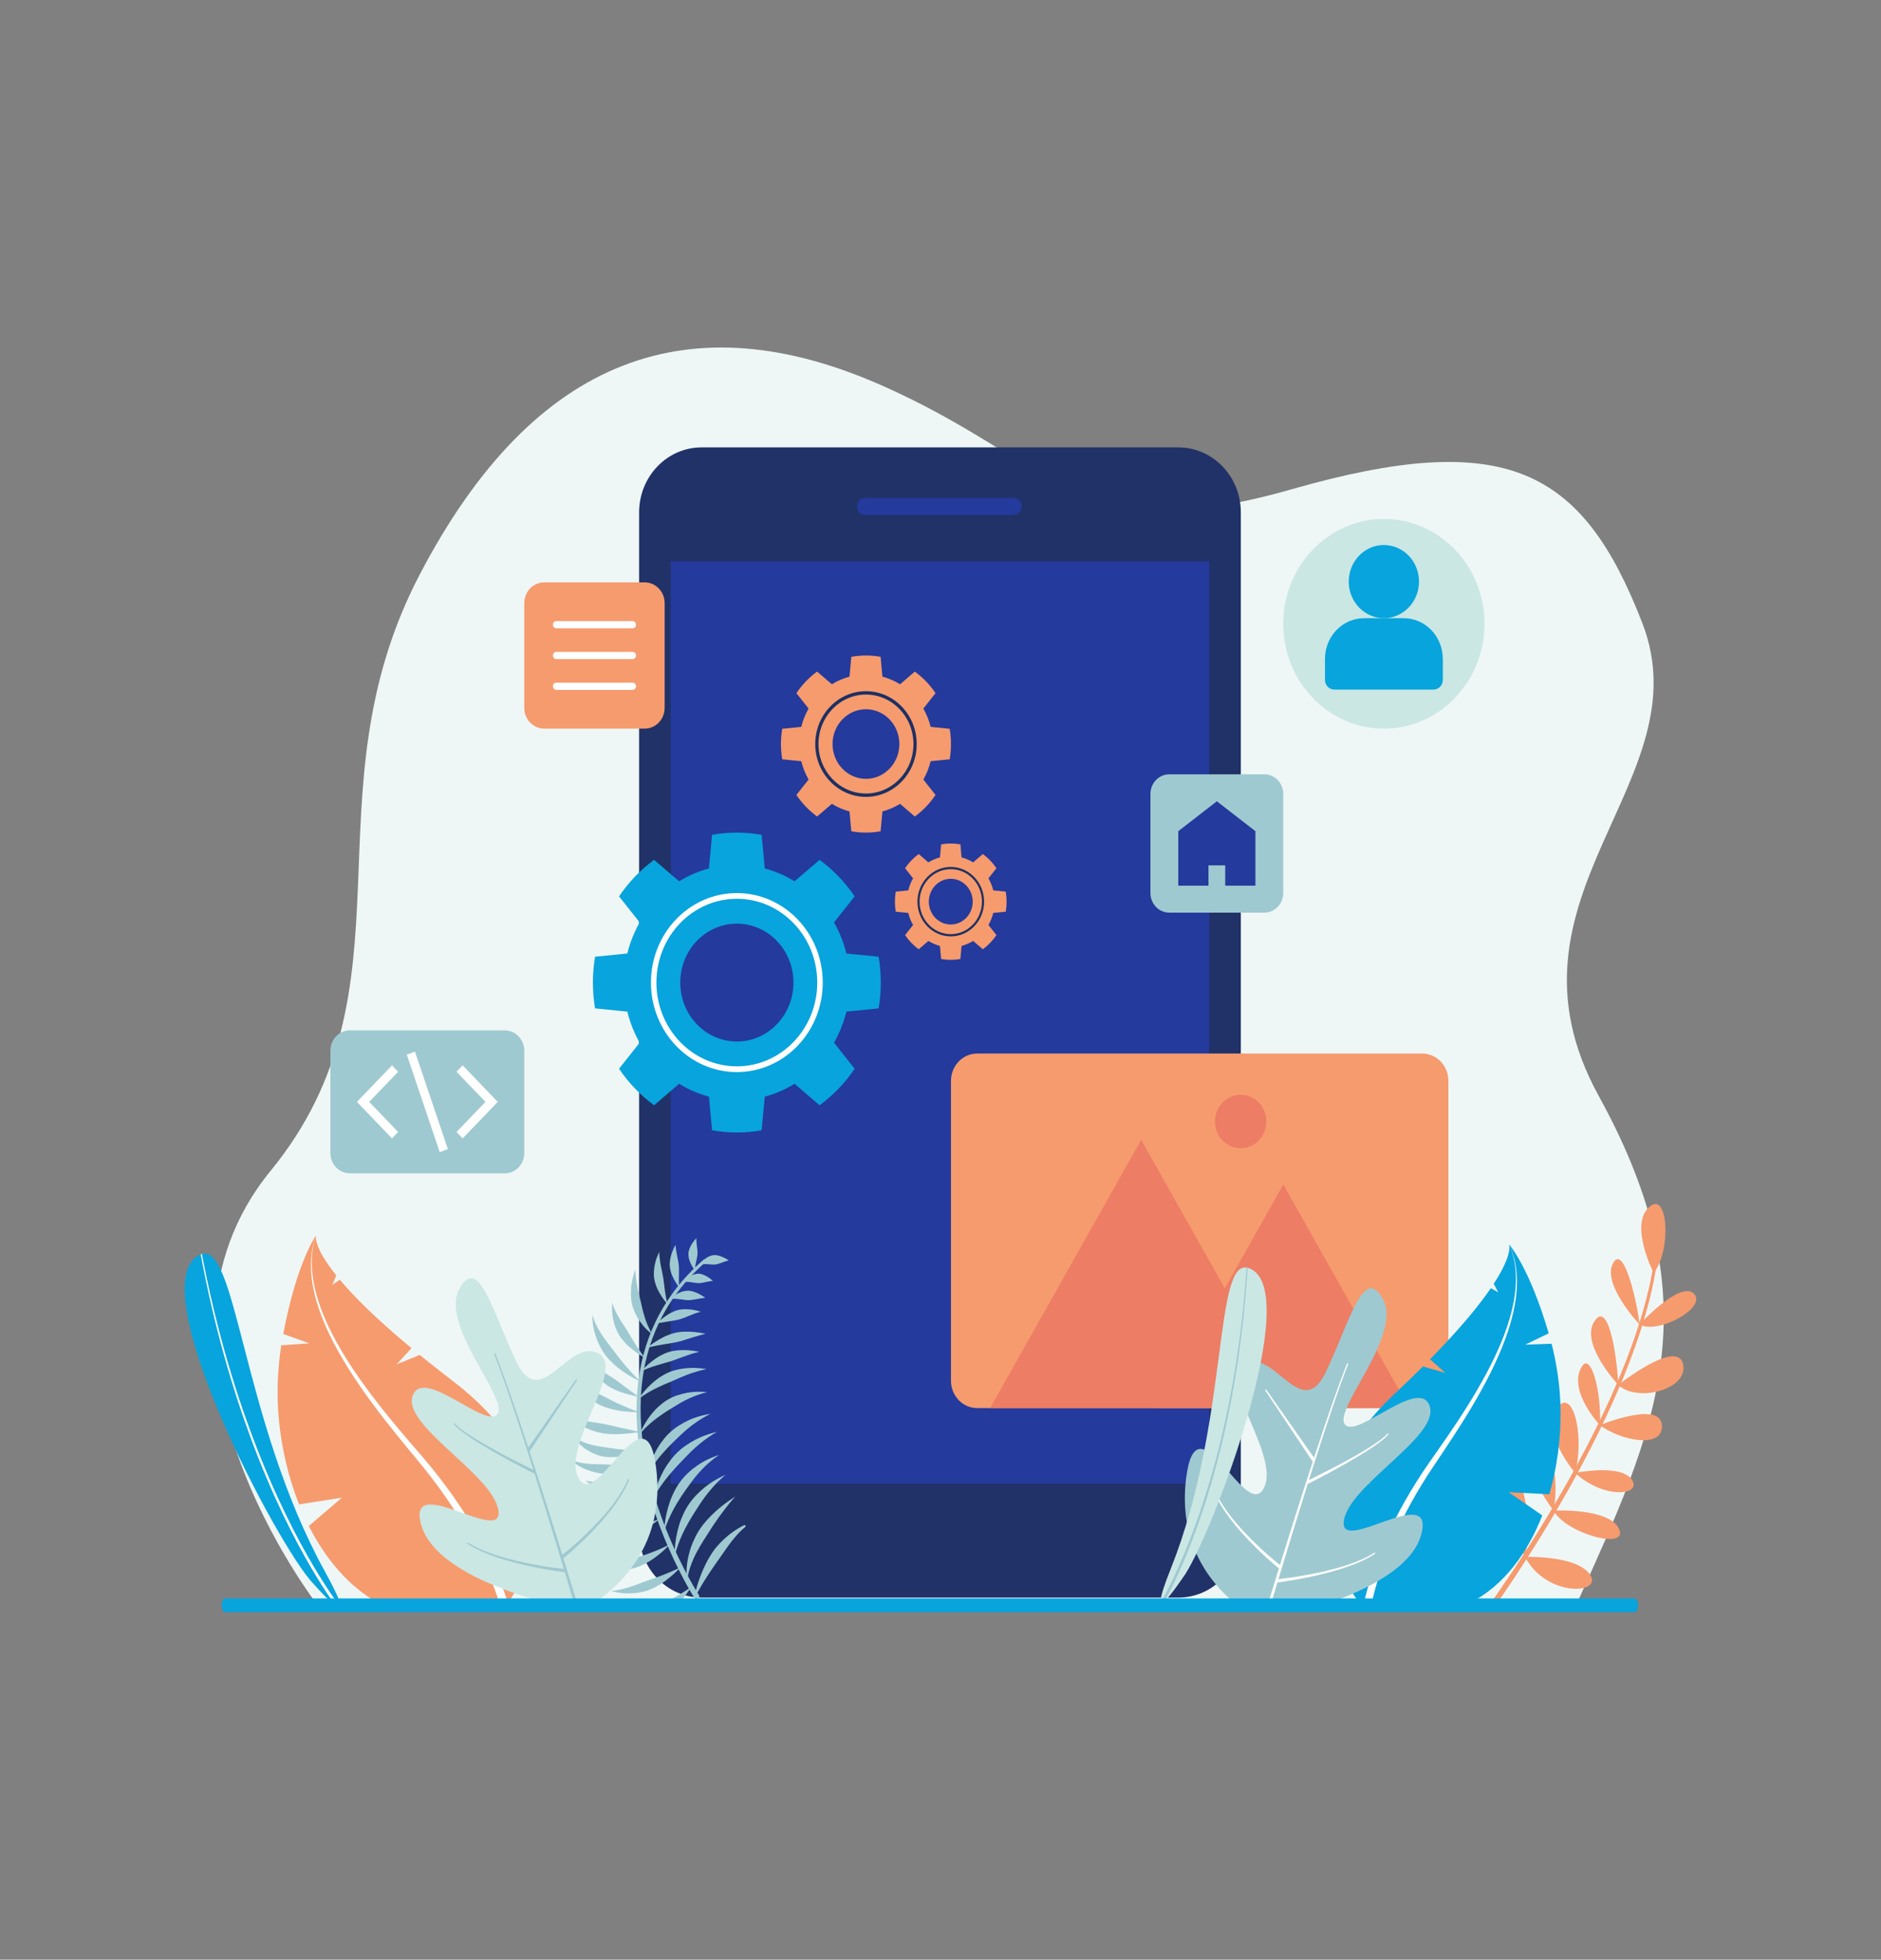 <?xml version="1.0" encoding="UTF-8"?><svg id="a" xmlns="http://www.w3.org/2000/svg" xmlns:xlink="http://www.w3.org/1999/xlink" viewBox="0 0 1281.81 1335.42"><rect x="0" y="0" width="1281.81" height="1335.42" fill="#808080" stroke="none"/><defs><style>.c{fill:#eef7f6;}.c,.d,.e,.f,.g,.h,.i,.j,.k,.l,.m{fill-rule:evenodd;}.d{fill:#1e3062;}.e{fill:#fff;}.f{fill:#f69b6e;}.n{clip-path:url(#b);}.g{fill:#08a4dd;}.h{fill:#9fc9d0;}.i{fill:#213268;}.j{fill:#243a9d;}.k{fill:#b5ded9;}.o{clip-rule:evenodd;fill:none;}.l{fill:#cae7e4;}.m{fill:#ed7d65;}</style><clipPath id="b"><polygon class="o" points="1281.81 0 0 0 0 1335.42 1281.81 1335.42 1281.81 0 1281.81 0"/></clipPath></defs><g class="n"><path class="c" d="M1073.55,1094.95H217.25s-134.88-172.38-32.88-297.04c102.01-124.66,22.89-255.57,101.56-406.23,78.67-150.67,185.65-186.24,315-129.01,119.8,53.01,132.25,112.78,279.1,70.79,146.44-41.88,198.38-14.01,239.11,91.06,41.95,108.22-104.65,186.16-29.66,322.35,78.63,142.8,39.33,226.01-15.94,348.08h0Z"/><path class="i" d="M845.57,349.21c0-24.48-19.05-44.33-42.55-44.33H478.07c-23.5,0-42.55,19.85-42.55,44.33v695.14c0,24.48,19.05,44.33,42.55,44.33h324.95c23.5,0,42.55-19.85,42.55-44.33V349.21h0Z"/><polygon class="j" points="824.04 382.48 457.05 382.48 457.05 1011.08 824.04 1011.08 824.04 382.48 824.04 382.48"/><path class="j" d="M696.18,345.12c0-3.23-2.51-5.84-5.61-5.84h-100.98c-3.1,0-5.61,2.62-5.61,5.84s2.51,5.84,5.61,5.84h100.98c3.1,0,5.61-2.62,5.61-5.84h0Z"/><path class="l" d="M943.04,353.65c37.84,0,68.57,32.01,68.57,71.43s-30.72,71.43-68.57,71.43-68.57-32.01-68.57-71.43,30.72-71.43,68.57-71.43h0Z"/><path class="g" d="M943.04,371.39c13.21,0,23.94,11.18,23.94,24.94s-10.73,24.94-23.94,24.94-23.94-11.18-23.94-24.94,10.73-24.94,23.94-24.94h0Z"/><path class="g" d="M983.2,449.03c0-7.36-2.81-14.42-7.8-19.63-5-5.21-11.78-8.13-18.84-8.13h-27.02c-7.07,0-13.85,2.92-18.84,8.13-5,5.21-7.8,12.27-7.8,19.63v14.27c0,3.66,2.85,6.63,6.36,6.63h67.6c3.51,0,6.36-2.97,6.36-6.63v-14.27h0Z"/><path class="g" d="M519.02,568.91c-11.18-2.04-22.61-2.04-33.79,0l-2.12,22.91c-7.14,1.89-13.98,4.85-20.32,8.77l-17.05-14.64c-9.29,6.8-17.37,15.22-23.89,24.89l14.06,17.76c-3.76,6.6-6.6,13.73-8.42,21.17l-21.99,2.2c-1.95,11.65-1.95,23.56,0,35.2l21.99,2.2c1.82,7.44,4.65,14.57,8.42,21.17l-14.06,17.76c6.52,9.67,14.61,18.1,23.89,24.89l17.05-14.64c6.34,3.92,13.18,6.87,20.32,8.77l2.12,22.91c11.18,2.04,22.61,2.04,33.79,0l2.12-22.91c7.14-1.89,13.98-4.85,20.32-8.77l17.05,14.64c9.29-6.8,17.37-15.22,23.89-24.89l-14.06-17.76c3.76-6.6,6.6-13.73,8.42-21.17l21.99-2.2c1.95-11.65,1.95-23.56,0-35.2l-21.99-2.2c-1.82-7.44-4.65-14.57-8.42-21.17l14.06-17.76c-6.52-9.67-14.61-18.1-23.89-24.89l-17.05,14.64c-6.34-3.92-13.18-6.87-20.32-8.77l-2.12-22.91h0Zm-16.89,60.5c21.28,0,38.56,18,38.56,40.17s-17.28,40.17-38.56,40.17-38.56-18-38.56-40.17,17.28-40.17,38.56-40.17h0Z"/><path class="e" d="M502.12,608.59c-32.31,0-58.54,27.33-58.54,60.99s26.23,60.99,58.54,60.99,58.54-27.33,58.54-60.99-26.23-60.99-58.54-60.99h0Zm0,3.89c30.25,0,54.8,25.58,54.8,57.09s-24.56,57.09-54.8,57.09-54.8-25.58-54.8-57.09,24.56-57.09,54.8-57.09h0Z"/><path class="f" d="M600.09,447.59c-6.6-1.2-13.35-1.2-19.95,0l-1.25,13.53c-4.22,1.12-8.26,2.86-12,5.18l-10.07-8.65c-5.48,4.01-10.26,8.99-14.11,14.7l8.3,10.49c-2.22,3.9-3.9,8.11-4.97,12.5l-12.99,1.3c-1.15,6.88-1.15,13.91,0,20.79l12.99,1.3c1.07,4.39,2.75,8.6,4.97,12.5l-8.3,10.49c3.85,5.71,8.62,10.69,14.11,14.7l10.07-8.65c3.74,2.32,7.78,4.06,12,5.18l1.25,13.53c6.6,1.2,13.35,1.2,19.95,0l1.25-13.53c4.22-1.12,8.26-2.86,12-5.18l10.07,8.65c5.48-4.01,10.26-8.99,14.11-14.7l-8.3-10.49c2.22-3.9,3.9-8.11,4.97-12.5l12.99-1.3c1.15-6.88,1.15-13.91,0-20.79l-12.99-1.3c-1.07-4.39-2.75-8.6-4.97-12.5l8.3-10.49c-3.85-5.71-8.62-10.69-14.11-14.7l-10.07,8.65c-3.74-2.32-7.78-4.06-12-5.18l-1.25-13.53h0Zm-9.98,35.72c12.57,0,22.77,10.63,22.77,23.72s-10.2,23.72-22.77,23.72-22.77-10.63-22.77-23.72,10.2-23.72,22.77-23.72h0Z"/><path class="d" d="M590.12,471.02c-19.08,0-34.57,16.14-34.57,36.01s15.49,36.01,34.57,36.01,34.57-16.14,34.57-36.01-15.49-36.01-34.57-36.01h0Zm0,2.3c17.86,0,32.36,15.11,32.36,33.71s-14.5,33.71-32.36,33.71-32.36-15.11-32.36-33.71,14.5-33.71,32.36-33.71h0Z"/><path class="f" d="M654.45,575.38c-4.34-.79-8.77-.79-13.11,0l-.82,8.89c-2.77,.73-5.43,1.88-7.88,3.4l-6.61-5.68c-3.6,2.64-6.74,5.9-9.27,9.66l5.45,6.89c-1.46,2.56-2.56,5.33-3.27,8.21l-8.53,.86c-.76,4.52-.76,9.14,0,13.66l8.53,.86c.71,2.89,1.81,5.65,3.27,8.21l-5.45,6.89c2.53,3.75,5.67,7.02,9.27,9.66l6.61-5.68c2.46,1.52,5.11,2.67,7.88,3.4l.82,8.89c4.34,.79,8.77,.79,13.11,0l.82-8.89c2.77-.74,5.43-1.88,7.88-3.4l6.61,5.68c3.6-2.64,6.74-5.9,9.27-9.66l-5.45-6.89c1.46-2.56,2.56-5.33,3.27-8.21l8.53-.86c.76-4.52,.76-9.14,0-13.66l-8.53-.86c-.71-2.89-1.81-5.65-3.27-8.21l5.45-6.89c-2.53-3.75-5.67-7.02-9.27-9.66l-6.61,5.68c-2.46-1.52-5.11-2.67-7.88-3.4l-.82-8.89h0Zm-6.55,23.47c8.26,0,14.96,6.98,14.96,15.58s-6.7,15.58-14.96,15.58-14.96-6.98-14.96-15.58,6.7-15.58,14.96-15.58h0Z"/><path class="d" d="M647.9,590.78c-12.53,0-22.71,10.6-22.71,23.66s10.18,23.66,22.71,23.66,22.71-10.6,22.71-23.66-10.18-23.66-22.71-23.66h0Zm0,1.51c11.73,0,21.26,9.93,21.26,22.15s-9.53,22.15-21.26,22.15-21.26-9.93-21.26-22.15,9.53-22.15,21.26-22.15h0Z"/><path class="f" d="M452.92,411.01c0-7.81-6.08-14.15-13.58-14.15h-68.5c-7.5,0-13.58,6.33-13.58,14.15v71.36c0,7.81,6.08,14.15,13.58,14.15h68.5c7.5,0,13.58-6.33,13.58-14.15v-71.36h0Z"/><path class="e" d="M433.43,425.71c0-.66-.25-1.28-.69-1.75-.44-.46-1.05-.72-1.68-.72h-51.92c-.63,0-1.23,.26-1.68,.72-.44,.46-.69,1.09-.69,1.75h0c0,.66,.25,1.29,.69,1.75,.44,.46,1.05,.72,1.68,.72h51.92c.63,0,1.23-.26,1.68-.72,.44-.46,.69-1.09,.69-1.75h0Z"/><path class="e" d="M433.43,446.69c0-.66-.25-1.28-.69-1.75-.44-.46-1.05-.72-1.68-.72h-51.92c-.63,0-1.23,.26-1.68,.72-.44,.46-.69,1.09-.69,1.75h0c0,.66,.25,1.29,.69,1.75,.44,.46,1.05,.72,1.68,.72h51.92c.63,0,1.23-.26,1.68-.72,.44-.46,.69-1.09,.69-1.75h0Z"/><path class="e" d="M433.43,467.67c0-.66-.25-1.28-.69-1.75-.44-.46-1.05-.72-1.68-.72h-51.92c-.63,0-1.23,.26-1.68,.72-.44,.46-.69,1.09-.69,1.75h0c0,.66,.25,1.29,.69,1.75,.44,.46,1.05,.72,1.68,.72h51.92c.63,0,1.23-.26,1.68-.72,.44-.46,.69-1.09,.69-1.75h0Z"/><path class="h" d="M874.47,541.03c0-7.39-5.75-13.38-12.85-13.38h-64.8c-7.1,0-12.85,5.99-12.85,13.38v67.51c0,7.39,5.75,13.38,12.85,13.38h64.8c7.1,0,12.85-5.99,12.85-13.38v-67.51h0Z"/><polygon class="j" points="829.22 546.04 855.5 566.4 855.5 603.54 834.93 603.54 834.93 589.69 823.52 589.69 823.52 603.54 802.95 603.54 802.95 566.4 829.22 546.04 829.22 546.04"/><path class="h" d="M357.27,715.99c0-7.64-5.95-13.83-13.28-13.83h-105.56c-7.33,0-13.28,6.19-13.28,13.83v69.77c0,7.64,5.94,13.83,13.28,13.83h105.56c7.33,0,13.28-6.19,13.28-13.83v-69.77h0Z"/><polygon class="e" points="251.6 750.88 271.31 730.34 267.13 725.99 243.24 750.88 267.13 775.77 271.31 771.41 251.6 750.88 251.6 750.88"/><polygon class="e" points="330.82 750.88 311.1 730.34 315.28 725.99 339.17 750.88 315.28 775.77 311.1 771.41 330.82 750.88 330.82 750.88"/><polygon class="e" points="282.78 716.65 277.21 718.69 299.64 785.11 305.2 783.07 282.78 716.65 282.78 716.65"/><path class="f" d="M987.01,736.58c0-10.3-8.02-18.66-17.91-18.66h-303.15c-9.89,0-17.91,8.35-17.91,18.66v204.31c0,10.3,8.02,18.66,17.91,18.66h303.15c9.89,0,17.91-8.35,17.91-18.66v-204.31h0Z"/><polygon class="m" points="777.66 776.78 880.6 959.54 674.73 959.54 777.66 776.78 777.66 776.78"/><polygon class="m" points="874.5 807.17 960.32 959.54 788.68 959.54 874.5 807.17 874.5 807.17"/><path class="m" d="M845.44,746.02c9.66,0,17.51,8.17,17.51,18.24s-7.85,18.24-17.51,18.24-17.51-8.17-17.51-18.24,7.85-18.24,17.51-18.24h0Z"/><path class="g" d="M213.69,1079.4c-23.7-24.23-119.11-204.95-77.4-224.46,24.96-11.68,28.03,112.53,85.25,216.21,26.22,47.51-5.2,10.97-7.85,8.25h0Z"/><path class="e" d="M232.37,1095.54s-30.63-38.01-59.7-114.87c-12.95-34.24-25.58-76.17-35.06-125.88-.04-.23-.25-.37-.47-.33-.22,.04-.36,.26-.32,.49,9.26,49.83,21.71,91.9,34.52,126.26,28.83,77.36,59.45,115.7,59.45,115.7,.36,.45,1.01,.51,1.44,.13,.43-.38,.49-1.05,.13-1.5h0Z"/><path class="f" d="M229.18,869.16c-16.05-19.99-13.89-27.2-13.89-27.2,0,0-13.03,18.02-22.27,67.08l17.71,6.38-19.09,1.33c-2.35,15.66-3.32,32.88-1.6,50.77,1.86,19.35,6.45,39.24,13.78,57.65l29.18-4.58-22.56,19.29c11.36,22.42,27.25,41.45,47.71,52.73,24.6,0,46.19,2.71,85.83,2.71,0,0,35.87-43.63,12.3-97.54l-24.24,6.04,21.6-11.61c-8.43-16.57-22.64-33.98-45.3-51.3-8.13-6.21-15.55-12.07-22.32-17.58l-15.77,6.41,10.17-11.02c-24-19.92-39.21-35.17-48.83-46.63l-5.13,3.53,2.71-6.47h0Z"/><path class="e" d="M341.21,1095.83s-5.05-21.38-22.8-52.35c-8.15-14.21-18.94-30.44-33.16-47.53-17.96-21.77-45.15-53.96-60.88-86.88-11.06-23.15-16.46-46.65-9.08-67.1-6.76,20.5-.79,43.67,10.72,66.37,16.41,32.36,44.08,63.76,62.39,85.01,14.67,17.16,25.87,33.47,34.32,47.8,15.08,25.58,21.47,44.85,23.37,51.32-.79,1.58-2.12,2.86-2.12,2.86,0,0-1.41,.56-2.62,.96-.06-.14-.11-.29-.15-.45h0Z"/><path class="h" d="M476.24,1086.91s-45.59-69.97-39.08-141.17c2.74-30.04,14.79-60.28,43.48-85.57,.43-.38,.49-1.05,.13-1.5-.36-.45-1.01-.51-1.44-.13-29.4,25.57-41.84,56.34-44.83,86.93-7.06,72.21,38.74,143.55,38.74,143.55,.56,.86,1.68,1.09,2.51,.51,.83-.58,1.05-1.76,.49-2.62h0Z"/><path class="h" d="M475.32,1085.2s2.71-5.09,7.3-12.12c1.56-2.39,3.34-4.95,5.24-7.69,1.41-2.03,2.9-4.12,4.4-6.28,1.44-2.06,2.86-4.19,4.41-6.27,3.29-4.43,6.81-8.71,11.08-12.19,.33-.22,.44-.67,.23-1.02-.21-.35-.65-.46-.98-.24-5.15,2.55-9.86,5.91-14.06,9.86-1.71,1.61-3.3,3.31-4.77,5.08-1,1.21-1.95,2.45-2.79,3.72-2.28,3.42-4.13,6.91-5.62,10.18-4.23,9.23-5.76,16.44-5.76,16.44-.14,.38,.05,.81,.41,.96,.37,.15,.78-.05,.92-.43h0Z"/><path class="h" d="M468.35,1076.98s.25-6.02,4.55-15.46c1.28-2.81,2.93-5.87,4.97-9.27,1.25-2.09,2.69-4.26,4.2-6.62,1.34-2.09,2.72-4.32,4.28-6.64,2.08-3.1,4.33-6.35,6.98-9.77,2.35-3.04,4.81-6.18,7.71-9.44-3.64,2.4-6.9,4.71-9.89,7.15-2.24,1.83-4.25,3.65-6.13,5.5-2.09,2.06-3.95,4.1-5.6,6.17-1.21,1.52-2.29,3.05-3.24,4.58-1.6,2.58-2.86,5.12-3.89,7.53-.8,1.85-1.44,3.63-1.96,5.34-1.53,4.98-2.17,9.18-2.39,12.54-.35,5.42,.39,8.4,.39,8.4h0Z"/><path class="h" d="M459.86,1060.17s1.65-8.2,7.19-18.81c.78-1.49,1.62-3.01,2.52-4.6,1.22-2.15,2.59-4.35,4.06-6.64,.9-1.41,1.83-2.87,2.81-4.35,1.39-2.1,2.82-4.26,4.46-6.41,1.55-2.03,3.19-4.05,5.02-6.08,2.58-2.86,5.35-5.66,8.62-8.36-3.91,1.77-7.4,3.7-10.61,5.89-2.36,1.61-4.48,3.33-6.47,5.13-2.14,1.95-4.06,3.96-5.77,6.06-1.21,1.49-2.3,3.03-3.25,4.59-1.55,2.52-2.78,5.07-3.82,7.56-.76,1.82-1.39,3.58-1.9,5.32-3.53,11.92-2.88,20.7-2.88,20.7h0Z"/><path class="h" d="M452.66,1043.46s2.22-8.11,8.12-18.16c.84-1.43,1.75-2.89,2.71-4.41,1.31-2.07,2.77-4.17,4.32-6.33,.96-1.35,1.95-2.73,2.98-4.12,1.48-2,3.01-4.03,4.75-6.02,1.66-1.9,3.41-3.76,5.35-5.59,2.77-2.6,5.73-5.09,9.21-7.38-4.03,1.3-7.64,2.85-11,4.75-2.46,1.39-4.68,2.92-6.77,4.57-2.24,1.77-4.26,3.64-6.07,5.63-1.28,1.4-2.43,2.86-3.46,4.36-1.64,2.39-2.99,4.86-4.13,7.28-.83,1.75-1.53,3.47-2.12,5.16-3.98,11.43-3.9,20.27-3.9,20.27h0Z"/><path class="h" d="M444.95,1021.46s3.52-7.28,10.92-16.13c1.04-1.25,2.15-2.52,3.31-3.85,1.58-1.8,3.32-3.62,5.13-5.51,1.13-1.17,2.27-2.39,3.46-3.61,1.71-1.75,3.45-3.55,5.38-5.29,1.84-1.67,3.74-3.3,5.83-4.9,2.97-2.28,6.09-4.46,9.65-6.42-4.02,.93-7.69,2.11-11.17,3.62-2.52,1.09-4.85,2.33-7.07,3.69-2.37,1.44-4.56,2.99-6.57,4.67-1.41,1.18-2.73,2.43-3.92,3.73-1.92,2.08-3.57,4.26-5.03,6.41-1.06,1.57-2,3.11-2.83,4.65-5.68,10.54-7.09,18.94-7.09,18.94h0Z"/><path class="h" d="M440.55,1006.27s3.38-7.17,10.74-15.61c1.04-1.19,2.14-2.39,3.3-3.65,1.58-1.71,3.31-3.41,5.14-5.18,1.13-1.1,2.28-2.23,3.49-3.37,1.72-1.63,3.48-3.29,5.44-4.89,1.86-1.52,3.79-3.01,5.9-4.46,2.99-2.05,6.14-3.98,9.74-5.7-4,.65-7.64,1.56-11.1,2.81-2.53,.91-4.87,1.99-7.1,3.19-2.4,1.29-4.61,2.7-6.64,4.25-1.44,1.1-2.77,2.27-3.98,3.49-1.95,1.97-3.63,4.06-5.1,6.13-1.07,1.51-2.02,3-2.86,4.5-5.69,10.2-6.96,18.49-6.96,18.49h0Z"/><path class="h" d="M435.97,977.33s4.27-5.58,12.28-11.44c1.12-.82,2.31-1.64,3.55-2.5,1.68-1.16,3.51-2.28,5.42-3.45,1.18-.72,2.38-1.48,3.63-2.23,1.79-1.08,3.61-2.19,5.6-3.2,1.9-.97,3.83-1.89,5.94-2.74,2.99-1.2,6.07-2.28,9.55-3.07-3.64-.35-6.98-.38-10.25-.06-2.41,.23-4.66,.66-6.85,1.23-2.36,.61-4.58,1.37-6.66,2.31-1.47,.66-2.86,1.42-4.16,2.25-2.08,1.35-3.93,2.86-5.6,4.4-1.21,1.13-2.3,2.27-3.3,3.43-2.7,3.16-4.68,6.16-6.13,8.71-2.17,3.82-3.02,6.37-3.02,6.37h0Z"/><path class="h" d="M435.3,953.23s3.79-3.06,10.53-6.57c2.15-1.12,4.57-2.23,7.27-3.42,1.73-.76,3.57-1.48,5.47-2.3,1.75-.76,3.54-1.6,5.45-2.4,2.68-1.12,5.44-2.24,8.49-3.2,2.87-.9,5.76-1.76,8.99-2.37-3.32-.53-6.39-.82-9.45-.82-2.23,0-4.32,.17-6.39,.44-2.22,.29-4.32,.72-6.33,1.3-1.42,.41-2.78,.91-4.06,1.49-2.07,.94-3.96,2.04-5.68,3.18-1.27,.84-2.43,1.7-3.5,2.59-7.49,6.27-10.8,12.08-10.8,12.08h0Z"/><path class="h" d="M437.35,934.28s2.78-1.42,7.85-3.14c1.85-.62,3.93-1.18,6.31-1.89,1.92-.57,4-1.11,6.21-1.8,.96-.3,1.92-.68,2.92-1.05,1.44-.53,2.88-1.08,4.42-1.64,3.61-1.31,7.29-2.64,11.59-3.57-2.71-.53-5.18-.91-7.71-1.08-1.82-.12-3.52-.12-5.23-.04-1.83,.09-3.55,.26-5.22,.58-1.18,.22-2.32,.52-3.39,.89-1.76,.6-3.36,1.35-4.83,2.13-1.1,.58-2.1,1.18-3.04,1.81-6.78,4.61-9.89,8.8-9.89,8.8h0Z"/><path class="h" d="M441.14,918.42s4.37-1.26,12.12-2.45c1.02-.16,2.07-.31,3.19-.52,1.49-.27,3.06-.52,4.72-.87,1.01-.22,2.04-.49,3.1-.79,1.51-.43,3.02-.94,4.64-1.44,1.54-.47,3.06-.95,4.71-1.44,2.36-.7,4.65-1.42,7.23-2.05-2.65-.51-5.05-.91-7.52-1.15-1.77-.17-3.42-.24-5.08-.25-1.77,0-3.45,.05-5.08,.24-1.16,.13-2.27,.33-3.34,.59-1.74,.43-3.35,1.01-4.84,1.61-1.12,.45-2.14,.91-3.12,1.42-7.21,3.74-10.72,7.1-10.72,7.1h0Z"/><path class="h" d="M447.52,901.86s3.69-.74,9.42-1.59c.79-.12,1.58-.24,2.43-.4,1.14-.23,2.33-.43,3.55-.75,.76-.2,1.53-.45,2.29-.73,1.14-.41,2.24-.88,3.41-1.35,2.98-1.2,5.76-2.42,8.98-3.13-1.97-.64-3.76-1.1-5.78-1.42-1.36-.21-2.63-.29-3.97-.32-1.36-.03-2.66,.01-3.97,.18-.88,.11-1.74,.3-2.57,.55-1.31,.4-2.52,.93-3.65,1.49-.83,.41-1.59,.83-2.31,1.3-5.07,3.26-7.83,6.18-7.83,6.18h0Z"/><path class="h" d="M457.04,885.12s2.26-.36,7.21,.35c.58,.08,1.15,.19,1.81,.26,.83,.08,1.71,.22,2.68,.26,.58,.02,1.17-.01,1.79-.06,.9-.08,1.78-.24,2.77-.39,2.32-.36,4.49-.88,7.38-1.13-1.46-.99-2.61-1.75-3.99-2.49-1-.54-1.89-.92-2.85-1.29-1.05-.4-2-.7-2.99-.89-.71-.14-1.4-.2-2.06-.19-1.13,.02-2.15,.2-3.1,.43-.75,.19-1.39,.39-2.03,.65-1.51,.63-2.61,1.21-3.58,1.87-2.29,1.55-3.04,2.62-3.04,2.62h0Z"/><path class="h" d="M465.92,873.52s2-.25,6.15,.41c.49,.08,.95,.19,1.5,.25,.69,.07,1.4,.22,2.19,.24,.59,.01,1.2-.07,1.84-.14,.95-.11,1.84-.34,2.91-.52,1.75-.3,3.21-.7,5.29-.9-1.2-1.03-2.08-1.75-3.25-2.52-.84-.56-1.57-.91-2.41-1.3-.9-.41-1.71-.69-2.58-.89-.61-.14-1.22-.19-1.8-.18-.64,.01-1.24,.11-1.81,.24-1,.24-1.84,.51-2.63,.89-1.29,.64-2.18,1.21-2.99,1.88-1.85,1.53-2.41,2.53-2.41,2.53h0Z"/><path class="h" d="M477.23,861.83s1.41-.69,5.91-.3c.48,.04,.94,.13,1.49,.14,.68,.02,1.4,.11,2.2,.07,.47-.02,.96-.11,1.47-.21,.74-.15,1.44-.39,2.26-.65,1.93-.6,3.58-1.35,6.06-2.02-1.33-.8-2.28-1.37-3.51-1.95-.89-.42-1.63-.69-2.47-.97-.92-.3-1.72-.5-2.57-.61-.61-.08-1.19-.07-1.75-.01-.62,.07-1.2,.21-1.73,.38-.98,.32-1.79,.65-2.52,1.08-1.3,.77-2.12,1.4-2.84,2.14-1.8,1.87-2,2.91-2,2.91h0Z"/><path class="h" d="M473.44,865.45s.21-2.39,1.16-6.69c.12-.54,.25-1.05,.35-1.65,.12-.76,.3-1.55,.37-2.41,.04-.52,.03-1.06,.01-1.61-.03-.83-.16-1.62-.25-2.51-.23-2.24-.6-4.2-.55-6.83-1.09,1.19-1.87,2.12-2.7,3.36-.59,.87-.98,1.65-1.41,2.55-.45,.94-.77,1.81-1.01,2.75-.17,.64-.26,1.29-.27,1.92-.03,1.03,.09,1.99,.27,2.9,.14,.69,.29,1.29,.51,1.89,.5,1.38,.95,2.39,1.49,3.35,1.2,2.12,2.02,2.98,2.02,2.98h0Z"/><path class="h" d="M462.82,877.27s-.28-3.4-.16-8.97c.02-.74,.04-1.48,.03-2.29-.02-1.07,0-2.18-.08-3.36-.05-.72-.15-1.45-.27-2.2-.17-1.1-.42-2.17-.64-3.34-.56-2.88-1.19-5.58-1.35-8.84-.96,1.76-1.7,3.3-2.35,5.08-.46,1.24-.76,2.4-1.04,3.64-.29,1.29-.48,2.51-.56,3.75-.05,.86-.04,1.7,.05,2.51,.15,1.31,.44,2.53,.78,3.67,.25,.85,.52,1.62,.85,2.36,2.34,5.29,4.74,7.98,4.74,7.98h0Z"/><path class="h" d="M454.79,888.56s-.86-3.31-1.65-8.71c-.23-1.57-.41-3.24-.64-5.09-.13-1.07-.23-2.18-.41-3.32-.23-1.41-.53-2.85-.83-4.34-.44-2.17-.97-4.3-1.31-6.66-.35-2.43-.69-4.74-.71-7.36-1.06,2.19-1.85,4.21-2.47,6.42-.44,1.56-.71,3.05-.92,4.59-.22,1.61-.31,3.15-.27,4.69,.03,1.06,.14,2.1,.32,3.1,.3,1.59,.76,3.08,1.28,4.47,.38,1.02,.77,1.95,1.23,2.83,3.14,6.13,6.4,9.38,6.4,9.38h0Z"/><path class="h" d="M444.4,909.08s-2.38-3.58-4.63-10.13c-.7-2.05-1.32-4.34-1.97-6.93-.41-1.63-.76-3.37-1.19-5.19-.4-1.66-.88-3.37-1.29-5.2-.58-2.54-1.16-5.17-1.58-8.1-.38-2.71-.75-5.43-.86-8.5-.99,2.97-1.73,5.69-2.23,8.44-.37,2.05-.56,3.97-.66,5.89-.11,2.1-.07,4.07,.13,5.98,.14,1.37,.38,2.69,.7,3.94,.53,2.05,1.25,3.92,2.03,5.63,.58,1.27,1.2,2.43,1.87,3.5,1.85,3,3.7,5.25,5.36,6.95,2.54,2.62,4.33,3.72,4.33,3.72h0Z"/><path class="h" d="M439.29,925.13s-2.78-3.57-6.37-9.23c-1.2-1.89-2.45-3.96-3.77-6.22-.49-.84-.99-1.7-1.51-2.56-.51-.83-1.03-1.66-1.58-2.49-1.07-1.63-2.18-3.24-3.24-4.97-2.27-3.73-4.35-7.49-5.54-11.96-.3,2.89-.28,5.6,.06,8.41,.23,1.93,.64,3.74,1.15,5.58,.52,1.87,1.16,3.64,1.95,5.34,.53,1.16,1.14,2.26,1.81,3.29,1.05,1.61,2.23,3.06,3.42,4.38,.86,.95,1.71,1.81,2.59,2.6,5.94,5.33,11.03,7.84,11.03,7.84h0Z"/><path class="h" d="M436.3,941.3s-4.36-3.94-9.89-10.42c-1.87-2.19-3.85-4.64-5.88-7.32-.76-1.01-1.53-2.04-2.33-3.09-.77-1-1.54-2.02-2.34-3.05-1.55-2-3.12-4.02-4.6-6.19-3.14-4.59-5.96-9.45-7.65-15.2,.02,3.72,.44,7.22,1.26,10.68,.57,2.41,1.34,4.68,2.24,6.91,.93,2.29,1.99,4.46,3.22,6.51,.83,1.4,1.75,2.72,2.72,3.95,1.53,1.93,3.18,3.65,4.85,5.22,1.19,1.12,2.37,2.13,3.57,3.06,8.01,6.19,14.83,8.94,14.83,8.94h0Z"/><path class="h" d="M435.55,962.31s-5.4-1.84-12.55-5.06c-2.51-1.13-5.18-2.4-7.95-3.82-1.06-.54-2.13-1.1-3.21-1.65-1.06-.54-2.13-1.08-3.2-1.61-2.15-1.07-4.27-2.14-6.28-3.38-4.63-2.87-8.62-6.23-10.96-11.13,.73,4.69,2.76,8.79,5.72,12.47,1.92,2.39,4.2,4.49,6.74,6.31,1.85,1.33,3.83,2.48,5.87,3.41,2.08,.94,4.21,1.63,6.31,2.2,2.73,.74,5.34,1.23,7.77,1.57,6.86,.94,11.73,.7,11.73,.7h0Z"/><path class="h" d="M437.3,988.09s-5.19,.33-12.47-.23c-2.49-.19-5.17-.5-8.01-.93-1.07-.16-2.15-.34-3.26-.51-1.07-.16-2.14-.33-3.23-.49-2.14-.32-4.28-.64-6.44-1.17-4.63-1.14-9.1-2.78-13.19-6.07,1.8,2.83,3.83,5.13,6.21,7.14,1.68,1.41,3.45,2.55,5.32,3.56,1.91,1.03,3.87,1.85,5.9,2.46,1.36,.41,2.75,.71,4.12,.89,2.13,.28,4.23,.31,6.26,.21,1.43-.07,2.8-.21,4.12-.43,8.65-1.43,14.67-4.43,14.67-4.43h0Z"/><path class="h" d="M441.51,1009.05s-4.19,.21-10.44,.17c-1.9-.01-3.93-.06-6.12-.08-1.31-.01-2.64-.06-4.02-.02-1.74,.05-3.51,.17-5.3,.28-2.69,.17-5.33,.42-8.03,.39-2.98-.03-5.76-.14-8.57-.78,2.22,1.6,4.53,2.87,7.12,3.93,1.7,.69,3.41,1.21,5.21,1.64,1.78,.43,3.55,.75,5.36,.91,1.21,.11,2.41,.14,3.59,.08,1.84-.09,3.62-.36,5.32-.7,1.22-.24,2.36-.52,3.47-.85,7.47-2.23,12.41-4.98,12.41-4.98h0Z"/><path class="h" d="M435.93,975.81s-6.11-1.32-14.27-3.19c-2.93-.67-6.06-1.46-9.31-2.11-2.05-.41-4.14-.71-6.19-1.03-3.25-.52-6.37-.95-9.24-1.71-3.67-.97-6.77-2.11-9.03-4.04,1.92,3.22,5.28,6,9.6,8.36,2.39,1.31,5,2.42,7.78,3.31,1.98,.63,4.02,1.12,6.07,1.43,2.08,.32,4.16,.43,6.17,.48,2.64,.07,5.12-.02,7.41-.18,6.55-.45,11.01-1.33,11.01-1.33h0Z"/><path class="h" d="M435.27,951.83s-3.55-2.46-8.55-6.18c-1.56-1.16-3.2-2.4-4.97-3.7-1.07-.79-2.15-1.62-3.29-2.38-1.47-.99-3-1.93-4.52-2.87-2.36-1.47-4.67-2.8-6.74-4.38-2.5-1.9-4.63-3.74-6.13-6.04,.52,2.62,1.6,5.14,3.2,7.72,.96,1.57,2.09,3.02,3.36,4.48,1.2,1.38,2.5,2.69,3.92,3.9,.92,.79,1.9,1.51,2.91,2.16,1.54,.99,3.15,1.81,4.73,2.54,1.12,.52,2.2,.96,3.29,1.35,7.18,2.55,12.8,3.4,12.8,3.4h0Z"/><path class="h" d="M439.13,998.73s-5.41,.15-13.1-.13c-2.65-.1-5.51-.24-8.54-.43-1.15-.07-2.32-.15-3.51-.2-1.16-.05-2.32-.09-3.49-.11-2.34-.04-4.66-.05-6.99-.18-5.35-.31-10.42-.99-14.87-3.19,2.3,2.28,4.93,4.11,7.95,5.64,1.94,.98,3.96,1.75,6.09,2.42,2.08,.65,4.19,1.15,6.34,1.48,1.43,.22,2.86,.34,4.29,.37,2.19,.04,4.34-.12,6.4-.36,1.46-.17,2.86-.4,4.21-.68,8.94-1.86,15.22-4.62,15.22-4.62h0Z"/><path class="h" d="M443.93,1019.51s-5.62,1.56-13.5,3.24c-2.76,.59-5.75,1.19-8.9,1.77-1.21,.22-2.43,.44-3.66,.69-1.21,.24-2.42,.49-3.62,.76-2.44,.54-4.84,1.09-7.23,1.47-5.78,.93-11.18,1.16-15.81-.84,3.38,2.87,7.66,4.57,12.55,5.39,2.96,.49,6.04,.63,9.18,.41,2.27-.15,4.54-.5,6.75-1.03,2.24-.55,4.4-1.31,6.45-2.12,2.69-1.07,5.15-2.24,7.38-3.41,6.35-3.34,10.4-6.32,10.4-6.32h0Z"/><path class="h" d="M449.5,1035.12s-5.71,2.14-13.89,4.53c-2.85,.83-5.94,1.69-9.21,2.53-1.25,.32-2.52,.64-3.8,.99-1.25,.34-2.51,.68-3.77,1.04-2.51,.73-5.01,1.45-7.54,2.02-5.85,1.33-11.5,2.04-16.81,.77,3.07,1.78,6.43,2.93,10.1,3.58,2.35,.41,4.74,.57,7.21,.56,2.4,0,4.8-.19,7.19-.57,1.58-.25,3.15-.6,4.67-1.04,2.33-.68,4.57-1.56,6.71-2.49,1.5-.66,2.92-1.35,4.28-2.09,8.92-4.84,14.85-9.83,14.85-9.83h0Z"/><path class="h" d="M456.36,1052.39s-4.74,2.67-12.25,5.52c-2.49,.95-5.24,1.89-8.25,2.82-1.12,.34-2.26,.68-3.42,1.05-1.11,.35-2.25,.71-3.4,1.09-2.22,.73-4.47,1.5-6.85,2.12-1.99,.52-3.97,1.01-6.06,1.38-3.09,.55-6.17,.95-9.49,.96,3.25,1.12,6.37,1.86,9.57,2.26,2.26,.28,4.45,.35,6.64,.3,2.28-.06,4.49-.28,6.64-.68,1.49-.28,2.93-.65,4.31-1.12,2.19-.74,4.22-1.67,6.12-2.66,1.37-.71,2.64-1.46,3.84-2.25,8.12-5.37,12.61-10.78,12.61-10.78h0Z"/><path class="h" d="M463.68,1068.05s-4.63,2.42-11.81,5.21c-2.4,.93-5.03,1.89-7.89,2.86-1.07,.36-2.16,.73-3.26,1.12-1.06,.38-2.14,.77-3.22,1.19-2.11,.81-4.23,1.68-6.46,2.42-1.89,.63-3.75,1.23-5.72,1.73-2.96,.75-5.87,1.36-9.01,1.59,3.13,.88,6.15,1.41,9.29,1.61,2.16,.14,4.25,.09,6.36-.09,2.16-.18,4.26-.49,6.31-.97,1.4-.33,2.76-.75,4.07-1.25,2.05-.79,3.96-1.75,5.75-2.75,1.29-.72,2.48-1.47,3.61-2.25,7.64-5.32,11.99-10.43,11.99-10.43h0Z"/><path class="h" d="M470.89,1081.53s-3.71,2.63-9.25,5.91c-1.9,1.12-3.95,2.28-6.16,3.47-.84,.45-1.68,.9-2.53,1.38-.82,.47,8.91,.94,9.73,.07,5.33-5.66,8.21-10.83,8.21-10.83h0Z"/><path class="l" d="M393.69,1093.69s-5.83,2.61-17.17-.28c-29.04-7.41-81.88-24.84-89.72-55.03-9.26-35.63,56.85,15.32,52.82-9.24-4.03-24.56-65.53-57.52-58.45-77.91,7.08-20.39,49.81,22.85,57.79,12.47,7.97-10.39-39.37-60.51-25.99-85.25,13.38-24.74,23.4,17.73,39.22,50.06,15.82,32.34,33.22-12.42,52.65-7.34,26.49,6.92-23.89,64.23-10.19,86.79,12.63,20.8,45.19-64.12,52.42-8.07,6.76,52.46-25,80.96-41.74,92.13-5.77,3.85-11.63,1.67-11.63,1.67h0Z"/><path class="h" d="M384.23,1069.2c-4.41-.49-22.23-2.65-39.5-7.44-9.59-2.66-19-6.12-25.84-10.56-.2-.13-.46-.09-.57,.11-.11,.19-.04,.46,.17,.59,6.85,4.62,16.33,8.32,26.01,11.19,18.44,5.48,37.57,7.99,40.41,8.34,2.73,9.08,4.92,16.4,6.3,21.06,.19,.64,2.24,.36,2.1-.1-1.86-6.09-5.19-16.99-9.39-30.53,1.81-1.47,17.01-13.92,29.75-29.48,6.19-7.56,11.81-15.85,15.03-23.97,.08-.21-.02-.47-.23-.58-.21-.11-.46-.03-.54,.18-3.34,7.96-9.05,16.05-15.32,23.41-11.9,13.96-25.82,25.29-29.39,28.12-6.04-19.45-13.73-43.91-21.36-67.35-.35-1.07-.7-2.14-1.05-3.21,.15-.07,.27-.17,.37-.31l31.99-48c.13-.18,.07-.45-.12-.6-.19-.15-.45-.12-.58,.06l-32.49,46.32c-8.55-26.08-16.85-50.27-22.5-64.05-.09-.22-.34-.35-.55-.28-.21,.07-.31,.31-.22,.53,5.95,14.81,14.87,41.59,23.86,69.85,.96,3.03,1.93,6.07,2.89,9.12-4.85-2.34-23.85-11.65-38.16-20.32-6.97-4.22-12.83-8.28-15.35-11.3-.16-.19-.42-.23-.59-.09-.17,.14-.18,.41-.03,.6,2.51,3.13,8.39,7.4,15.42,11.85,16.43,10.39,39.13,21.78,39.13,21.78,.14,.07,.28,.1,.41,.11,7.43,23.64,14.64,47.3,19.96,64.96h0Z"/><path class="f" d="M1013.59,1095.55c.2,2.2,2.62-.25,4.83-.47,15.33-21.87,49.55-73.02,76.27-130.06,16.17-34.51,29.59-71.19,34.45-104.84,.09-.59-.3-1.15-.87-1.24-.57-.09-1.1,.32-1.19,.91-5.02,33.4-18.58,69.74-34.84,103.92-28.15,59.18-64.4,111.9-78.65,131.78h0Z"/><path class="k" d="M985.94,1096.46s-17.31-22.58-7.97-47.7c9.35-25.13,20.82,22.13,7.97,47.7h0Z"/><path class="f" d="M1039.21,1060.95s-24.15-38.01-13.44-52.03c10.7-14.01,19.33,25.02,13.44,52.03h0Z"/><path class="f" d="M1058.71,1029.41s-22.38-29.21-15.8-43.12c6.58-13.91,21.65,9.14,15.8,43.12h0Z"/><path class="f" d="M1073.36,1003.73s-23.14-27.28-12.8-43.5c10.34-16.22,19.75,15.71,12.8,43.5h0Z"/><path class="f" d="M1090.22,971.16s-20.36-21.73-13.39-37.76c6.96-16.03,14.87,16.64,13.39,37.76h0Z"/><path class="f" d="M1102.75,943.73s-26.56-28.3-16.1-43.56c10.46-15.26,15.77,30.87,16.1,43.56h0Z"/><path class="f" d="M1117.24,902.54s-25.85-27.45-18.03-41.7c7.83-14.26,17.18,31.13,18.03,41.7h0Z"/><path class="f" d="M1126.89,867.43s-16.62-32.34-3.25-44.71c13.37-12.38,15.36,30.23,3.25,44.71h0Z"/><path class="f" d="M1117.24,902.54s27.84-30.32,37.11-20.9c9.27,9.42-24.76,28.03-37.11,20.9h0Z"/><path class="f" d="M1102.75,943.73s40.27-31.78,44.18-14.18c3.91,17.6-31.63,26.38-44.18,14.18h0Z"/><path class="f" d="M1090.22,971.16s40.81-16.8,42.26-.16c1.45,16.65-28,10.91-42.26,.16h0Z"/><path class="f" d="M1073.36,1003.72s30.89-6.34,38.57,4.45c7.68,10.79-18.78,13.89-38.57-4.45h0Z"/><path class="f" d="M1058.71,1029.41s38.14-2.03,44.64,12.6c6.5,14.63-36.25,3.16-44.64-12.6h0Z"/><path class="f" d="M1039.21,1060.95s35.33-1.3,44.34,12.12c9.02,13.42-29.69,15.66-44.34-12.12h0Z"/><path class="g" d="M1017.9,874.88c13.19-20.28,10.52-26.81,10.52-26.81,0,0,13.82,15.56,26.93,60.54l-15.98,7.71,17.98-.64c3.62,14.41,6.09,30.43,6.11,47.32,.02,18.28-2.46,37.33-7.64,55.27l-27.71-1.41,22.85,15.81c-10.02,25.79-26.25,47.87-49.35,59.76-23.95,.25-72.24,3.56-74.79,.34-9.32-11.78-29.55-43.65-16.09-85.06l23.22,3.26-21.26-8.72c6.37-16.33,18.08-34.02,37.7-52.45,7.04-6.61,13.44-12.82,19.27-18.64l15.33,4.44-10.51-9.3c20.63-21,33.47-36.76,41.43-48.43l5.12,2.8-3.12-5.78h0Z"/><path class="e" d="M929.64,1091.53c-.34,1.52,4.37,4.42,5.15,.8,1.73-8.08,6-24.41,15.52-45.61,6.33-14.1,14.95-30.34,26.69-47.73,14.82-22.14,37.32-54.92,49.03-87.26,8.24-22.74,11.15-45.25,2.39-63.65,8.19,18.51,4.71,40.76-3.99,63.13-12.41,31.88-35.43,63.98-50.62,85.66-12.16,17.49-21.15,33.86-27.75,48.09-9.98,21.51-14.53,38.19-16.41,46.58h0Z"/><path class="h" d="M841.66,1092.68c12.27,2.09,36.99-.89,62.57,.13,27.44-9.45,58.52-24.9,64.39-47.5,9.26-35.63-56.85,15.32-52.82-9.24,4.03-24.56,65.53-57.52,58.45-77.91-7.08-20.39-49.81,22.85-57.79,12.47-7.97-10.39,39.37-60.51,25.99-85.25-13.38-24.74-23.4,17.73-39.22,50.07-15.82,32.34-33.22-12.42-52.65-7.35-26.49,6.92,23.89,64.23,10.19,86.79-12.63,20.8-45.19-64.12-52.42-8.07-5.74,44.53,16.28,71.8,33.3,85.86h0Z"/><path class="e" d="M871.2,1076.13c4.41-.49,22.23-2.65,39.5-7.44,9.59-2.66,19-6.12,25.84-10.56,.2-.13,.46-.09,.57,.11,.11,.19,.04,.46-.17,.59-6.85,4.62-16.34,8.32-26.01,11.19-18.44,5.48-37.57,7.99-40.41,8.34-1.72,5.72-3.23,10.75-4.45,14.85,.31,.45-2.84,2.47-2.1,.06,1.9-6.22,4.49-14.65,7.54-24.48-1.81-1.47-17.01-13.92-29.75-29.48-6.19-7.56-11.81-15.85-15.03-23.97-.08-.21,.02-.47,.23-.58,.21-.11,.46-.03,.54,.18,3.34,7.96,9.05,16.05,15.32,23.41,11.9,13.96,25.81,25.29,29.39,28.12,6.04-19.45,13.73-43.91,21.36-67.35,.35-1.07,.7-2.14,1.05-3.21-.15-.07-.27-.17-.37-.31l-31.99-48c-.13-.18-.07-.45,.12-.6,.19-.15,.45-.12,.58,.06l32.49,46.32c8.55-26.08,16.85-50.27,22.5-64.05,.09-.22,.34-.35,.55-.28,.21,.07,.31,.31,.22,.53-5.95,14.81-14.87,41.59-23.86,69.85-.96,3.03-1.93,6.07-2.89,9.12,4.85-2.34,23.85-11.65,38.16-20.32,6.97-4.22,12.83-8.28,15.35-11.3,.16-.19,.42-.23,.59-.09,.17,.14,.18,.41,.03,.6-2.51,3.13-8.39,7.4-15.42,11.85-16.43,10.39-39.13,21.78-39.13,21.78-.14,.07-.28,.1-.41,.11-7.43,23.64-14.64,47.3-19.96,64.96h0Z"/><path class="l" d="M805.79,1075.53c18.66-24.67,84.57-198.9,44.85-211.46-23.77-7.52-12.78,104.72-52.83,204.97-18.35,45.94,5.9,9.25,7.99,6.49h0Z"/><path class="h" d="M790.76,1092.31s23.38-37.92,41.04-110.63c7.87-32.39,14.6-71.68,17.63-117.58,.01-.21,.19-.37,.39-.35,.2,.01,.35,.19,.34,.4-2.82,46-9.38,85.38-17.1,117.86-17.4,73.14-40.73,111.35-40.73,111.35-.28,.45-.85,.58-1.28,.29-.43-.29-.56-.89-.28-1.34h0Z"/><path class="g" d="M150.98,1093.93c0-2.58,1.1-4.67,2.45-4.67h960.34c1.35,0,2.45,2.09,2.45,4.67h0c0,2.58-1.1,4.68-2.45,4.68H153.43c-1.35,0-2.45-2.09-2.45-4.67h0Z"/></g></svg>